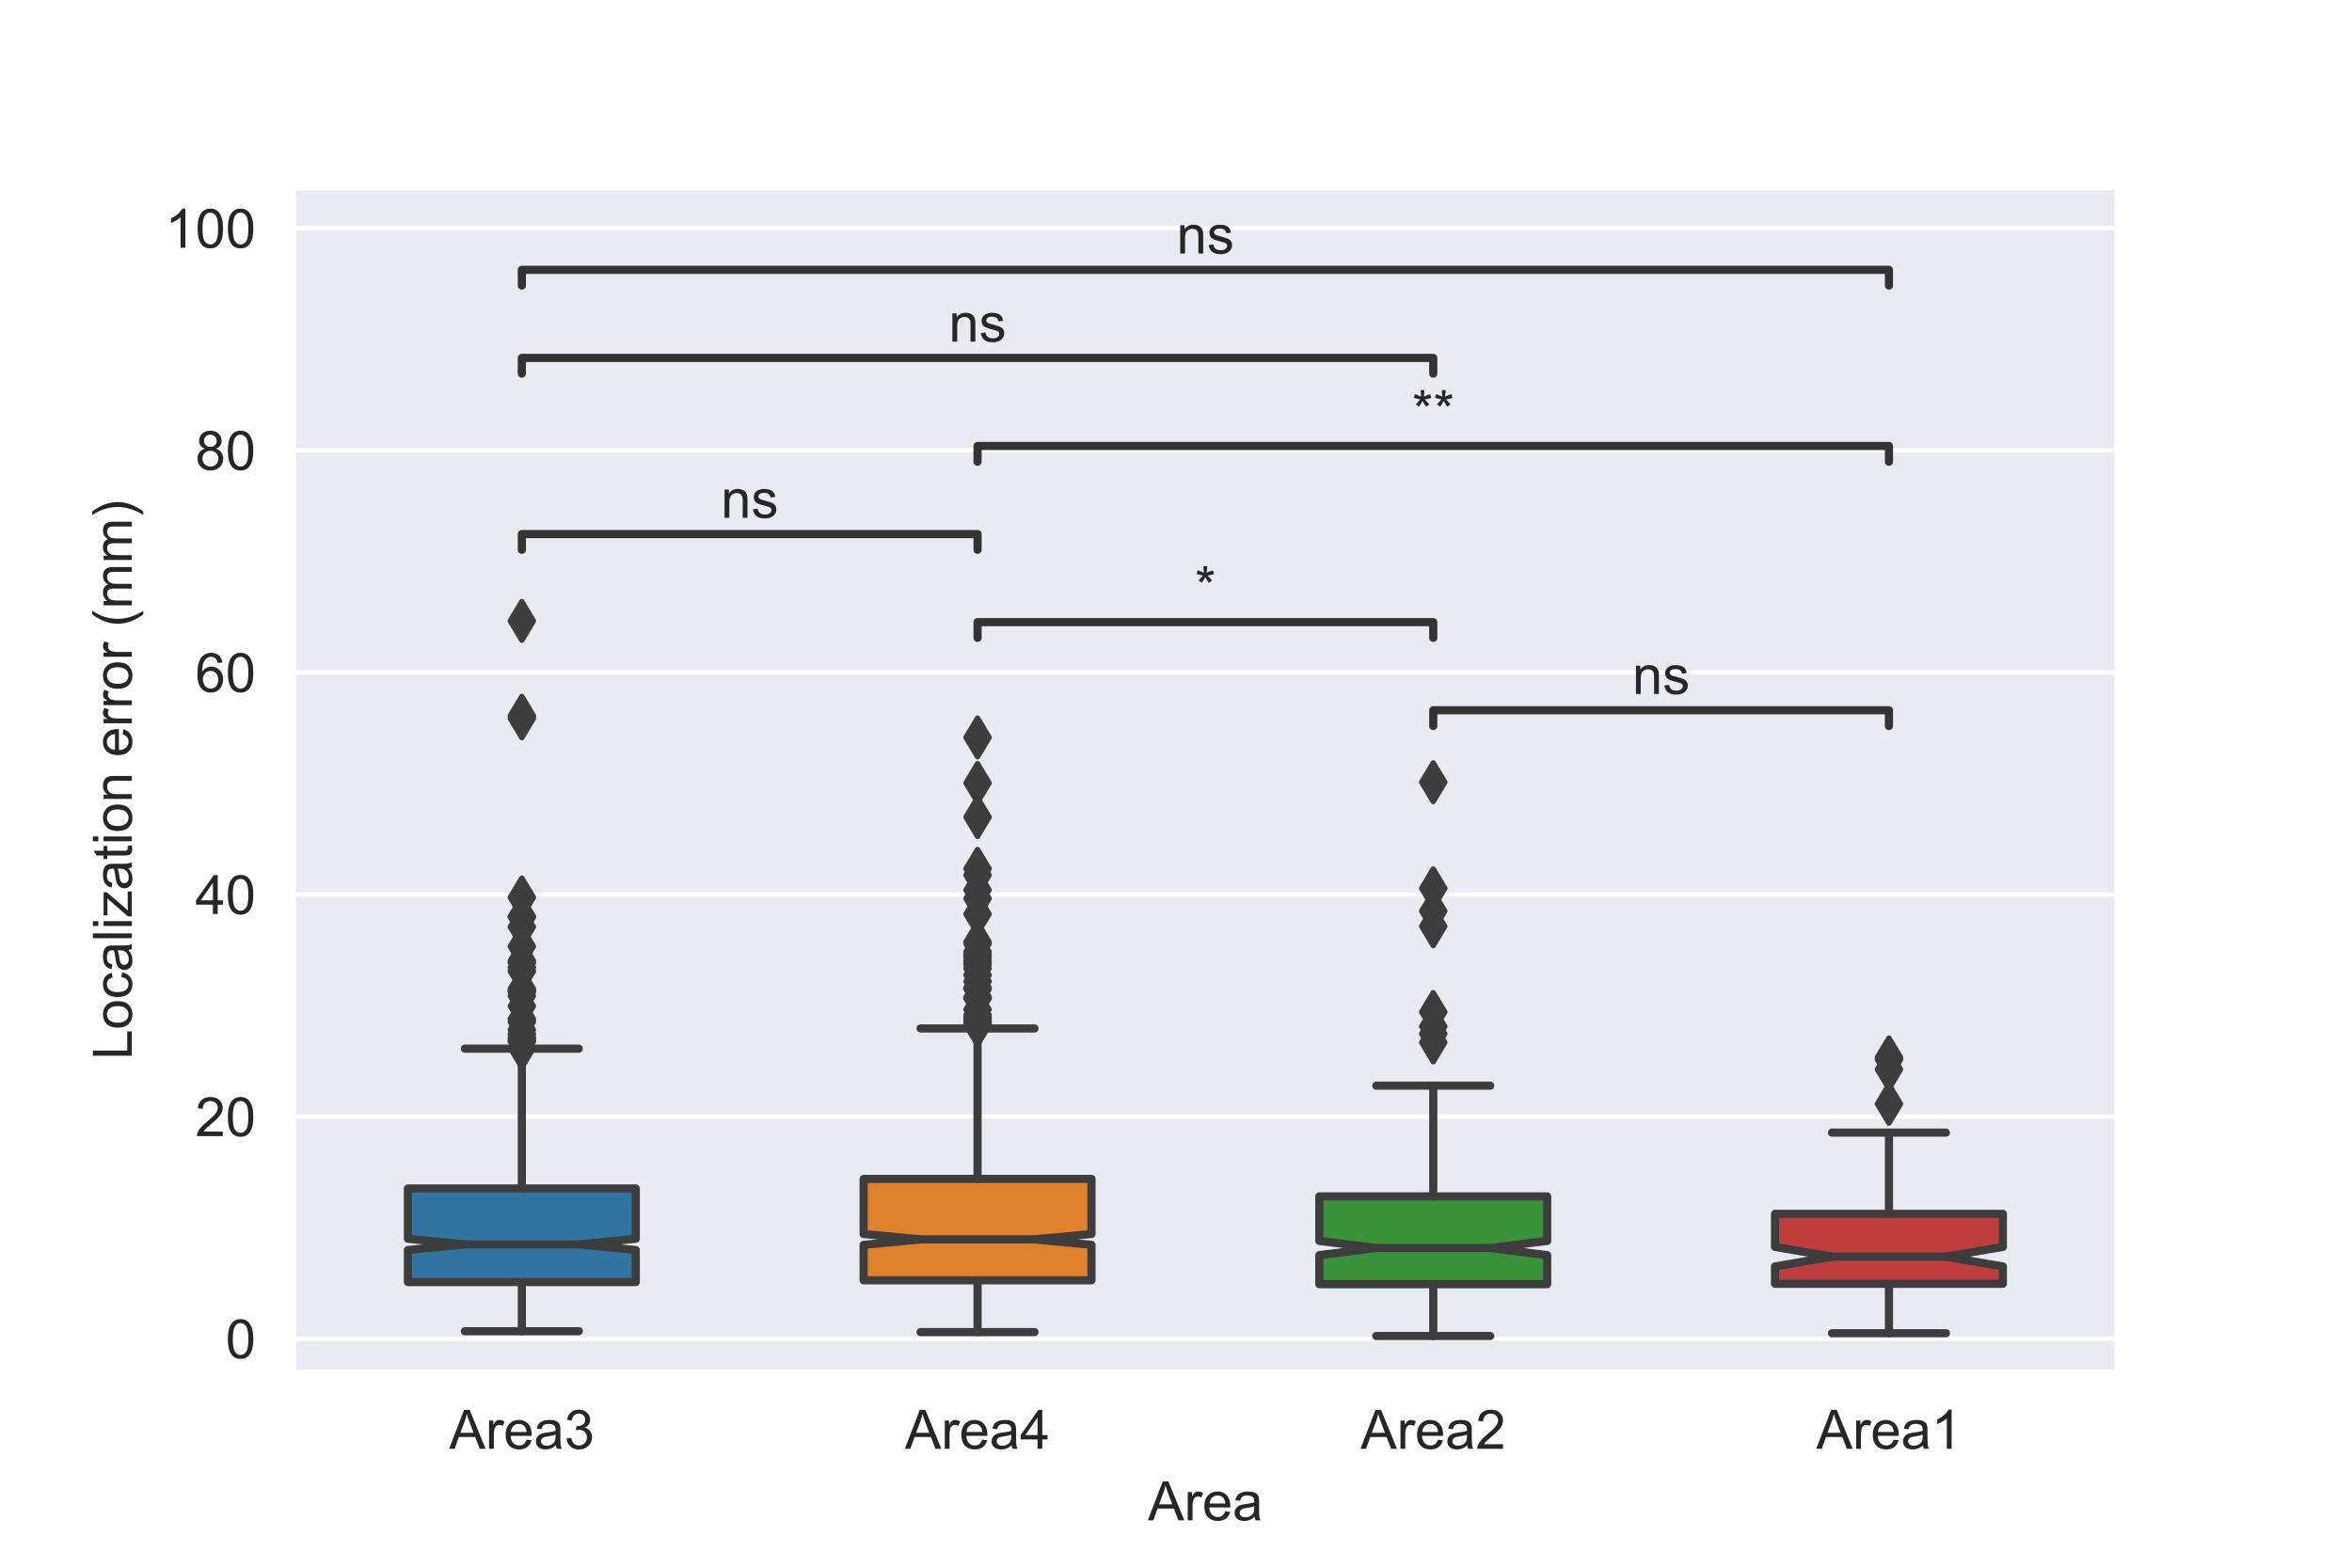<?xml version="1.0" encoding="utf-8" standalone="no"?>
<!DOCTYPE svg PUBLIC "-//W3C//DTD SVG 1.1//EN"
  "http://www.w3.org/Graphics/SVG/1.1/DTD/svg11.dtd">
<!-- Created with matplotlib (https://matplotlib.org/) -->
<svg height="288pt" version="1.1" viewBox="0 0 432 288" width="432pt" xmlns="http://www.w3.org/2000/svg" xmlns:xlink="http://www.w3.org/1999/xlink">
 <defs>
  <style type="text/css">*{stroke-linecap:butt;stroke-linejoin:round;}</style>
 </defs>
 <g id="figure_1">
  <g id="patch_1">
   <path d="M 0 288 
L 432 288 
L 432 0 
L 0 0 
z
" style="fill:#ffffff;"/>
  </g>
  <g id="axes_1">
   <g id="patch_2">
    <path d="M 54 252 
L 388.8 252 
L 388.8 34.56 
L 54 34.56 
z
" style="fill:#eaeaf2;"/>
   </g>
   <g id="matplotlib.axis_1">
    <g id="xtick_1">
     <g id="text_1">
      <!-- Area3 -->
      <g style="fill:#262626;" transform="translate(82.509 266.158)scale(0.1 -0.1)">
       <defs>
        <path d="M -0.141 0 
L 27.344 71.578 
L 37.547 71.578 
L 66.844 0 
L 56.062 0 
L 47.703 21.688 
L 17.781 21.688 
L 9.906 0 
z
M 20.516 29.391 
L 44.781 29.391 
L 37.312 49.219 
Q 33.891 58.25 32.234 64.062 
Q 30.859 57.172 28.375 50.391 
z
" id="ArialMT-65"/>
        <path d="M 6.5 0 
L 6.5 51.859 
L 14.406 51.859 
L 14.406 44 
Q 17.438 49.516 20 51.266 
Q 22.562 53.031 25.641 53.031 
Q 30.078 53.031 34.672 50.203 
L 31.641 42.047 
Q 28.422 43.953 25.203 43.953 
Q 22.312 43.953 20.016 42.219 
Q 17.719 40.484 16.75 37.406 
Q 15.281 32.719 15.281 27.156 
L 15.281 0 
z
" id="ArialMT-114"/>
        <path d="M 42.094 16.703 
L 51.172 15.578 
Q 49.031 7.625 43.219 3.219 
Q 37.406 -1.172 28.375 -1.172 
Q 17 -1.172 10.328 5.828 
Q 3.656 12.844 3.656 25.484 
Q 3.656 38.578 10.391 45.797 
Q 17.141 53.031 27.875 53.031 
Q 38.281 53.031 44.875 45.953 
Q 51.469 38.875 51.469 26.031 
Q 51.469 25.25 51.422 23.688 
L 12.75 23.688 
Q 13.234 15.141 17.578 10.594 
Q 21.922 6.062 28.422 6.062 
Q 33.25 6.062 36.672 8.594 
Q 40.094 11.141 42.094 16.703 
z
M 13.234 30.906 
L 42.188 30.906 
Q 41.609 37.453 38.875 40.719 
Q 34.672 45.797 27.984 45.797 
Q 21.922 45.797 17.797 41.75 
Q 13.672 37.703 13.234 30.906 
z
" id="ArialMT-101"/>
        <path d="M 40.438 6.391 
Q 35.547 2.25 31.031 0.531 
Q 26.516 -1.172 21.344 -1.172 
Q 12.797 -1.172 8.203 3 
Q 3.609 7.172 3.609 13.672 
Q 3.609 17.484 5.344 20.625 
Q 7.078 23.781 9.891 25.688 
Q 12.703 27.594 16.219 28.562 
Q 18.797 29.25 24.031 29.891 
Q 34.672 31.156 39.703 32.906 
Q 39.75 34.719 39.75 35.203 
Q 39.75 40.578 37.25 42.781 
Q 33.891 45.75 27.25 45.75 
Q 21.047 45.75 18.094 43.578 
Q 15.141 41.406 13.719 35.891 
L 5.125 37.062 
Q 6.297 42.578 8.984 45.969 
Q 11.672 49.359 16.75 51.188 
Q 21.828 53.031 28.516 53.031 
Q 35.156 53.031 39.297 51.469 
Q 43.453 49.906 45.406 47.531 
Q 47.359 45.172 48.141 41.547 
Q 48.578 39.312 48.578 33.453 
L 48.578 21.734 
Q 48.578 9.469 49.141 6.219 
Q 49.703 2.984 51.375 0 
L 42.188 0 
Q 40.828 2.734 40.438 6.391 
z
M 39.703 26.031 
Q 34.906 24.078 25.344 22.703 
Q 19.922 21.922 17.672 20.938 
Q 15.438 19.969 14.203 18.094 
Q 12.984 16.219 12.984 13.922 
Q 12.984 10.406 15.641 8.062 
Q 18.312 5.719 23.438 5.719 
Q 28.516 5.719 32.469 7.938 
Q 36.422 10.156 38.281 14.016 
Q 39.703 17 39.703 22.797 
z
" id="ArialMT-97"/>
        <path d="M 4.203 18.891 
L 12.984 20.062 
Q 14.5 12.594 18.141 9.297 
Q 21.781 6 27 6 
Q 33.203 6 37.469 10.297 
Q 41.75 14.594 41.75 20.953 
Q 41.75 27 37.797 30.922 
Q 33.844 34.859 27.734 34.859 
Q 25.25 34.859 21.531 33.891 
L 22.516 41.609 
Q 23.391 41.5 23.922 41.5 
Q 29.547 41.5 34.031 44.422 
Q 38.531 47.359 38.531 53.469 
Q 38.531 58.297 35.25 61.469 
Q 31.984 64.656 26.812 64.656 
Q 21.688 64.656 18.266 61.422 
Q 14.844 58.203 13.875 51.766 
L 5.078 53.328 
Q 6.688 62.156 12.391 67.016 
Q 18.109 71.875 26.609 71.875 
Q 32.469 71.875 37.391 69.359 
Q 42.328 66.844 44.938 62.5 
Q 47.562 58.156 47.562 53.266 
Q 47.562 48.641 45.062 44.828 
Q 42.578 41.016 37.703 38.766 
Q 44.047 37.312 47.562 32.688 
Q 51.078 28.078 51.078 21.141 
Q 51.078 11.766 44.234 5.25 
Q 37.406 -1.266 26.953 -1.266 
Q 17.531 -1.266 11.297 4.344 
Q 5.078 9.969 4.203 18.891 
z
" id="ArialMT-51"/>
       </defs>
       <use xlink:href="#ArialMT-65"/>
       <use x="66.699" xlink:href="#ArialMT-114"/>
       <use x="100" xlink:href="#ArialMT-101"/>
       <use x="155.615" xlink:href="#ArialMT-97"/>
       <use x="211.23" xlink:href="#ArialMT-51"/>
      </g>
     </g>
    </g>
    <g id="xtick_2">
     <g id="text_2">
      <!-- Area4 -->
      <g style="fill:#262626;" transform="translate(166.209 266.158)scale(0.1 -0.1)">
       <defs>
        <path d="M 32.328 0 
L 32.328 17.141 
L 1.266 17.141 
L 1.266 25.203 
L 33.938 71.578 
L 41.109 71.578 
L 41.109 25.203 
L 50.781 25.203 
L 50.781 17.141 
L 41.109 17.141 
L 41.109 0 
z
M 32.328 25.203 
L 32.328 57.469 
L 9.906 25.203 
z
" id="ArialMT-52"/>
       </defs>
       <use xlink:href="#ArialMT-65"/>
       <use x="66.699" xlink:href="#ArialMT-114"/>
       <use x="100" xlink:href="#ArialMT-101"/>
       <use x="155.615" xlink:href="#ArialMT-97"/>
       <use x="211.23" xlink:href="#ArialMT-52"/>
      </g>
     </g>
    </g>
    <g id="xtick_3">
     <g id="text_3">
      <!-- Area2 -->
      <g style="fill:#262626;" transform="translate(249.909 266.158)scale(0.1 -0.1)">
       <defs>
        <path d="M 50.344 8.453 
L 50.344 0 
L 3.031 0 
Q 2.938 3.172 4.047 6.109 
Q 5.859 10.938 9.828 15.625 
Q 13.812 20.312 21.344 26.469 
Q 33.016 36.031 37.109 41.625 
Q 41.219 47.219 41.219 52.203 
Q 41.219 57.422 37.469 61 
Q 33.734 64.594 27.734 64.594 
Q 21.391 64.594 17.578 60.781 
Q 13.766 56.984 13.719 50.25 
L 4.688 51.172 
Q 5.609 61.281 11.656 66.578 
Q 17.719 71.875 27.938 71.875 
Q 38.234 71.875 44.234 66.156 
Q 50.25 60.453 50.25 52 
Q 50.25 47.703 48.484 43.547 
Q 46.734 39.406 42.656 34.812 
Q 38.578 30.219 29.109 22.219 
Q 21.188 15.578 18.938 13.203 
Q 16.703 10.844 15.234 8.453 
z
" id="ArialMT-50"/>
       </defs>
       <use xlink:href="#ArialMT-65"/>
       <use x="66.699" xlink:href="#ArialMT-114"/>
       <use x="100" xlink:href="#ArialMT-101"/>
       <use x="155.615" xlink:href="#ArialMT-97"/>
       <use x="211.23" xlink:href="#ArialMT-50"/>
      </g>
     </g>
    </g>
    <g id="xtick_4">
     <g id="text_4">
      <!-- Area1 -->
      <g style="fill:#262626;" transform="translate(333.609 266.158)scale(0.1 -0.1)">
       <defs>
        <path d="M 37.25 0 
L 28.469 0 
L 28.469 56 
Q 25.297 52.984 20.141 49.953 
Q 14.984 46.922 10.891 45.406 
L 10.891 53.906 
Q 18.266 57.375 23.781 62.297 
Q 29.297 67.234 31.594 71.875 
L 37.25 71.875 
z
" id="ArialMT-49"/>
       </defs>
       <use xlink:href="#ArialMT-65"/>
       <use x="66.699" xlink:href="#ArialMT-114"/>
       <use x="100" xlink:href="#ArialMT-101"/>
       <use x="155.615" xlink:href="#ArialMT-97"/>
       <use x="211.23" xlink:href="#ArialMT-49"/>
      </g>
     </g>
    </g>
    <g id="text_5">
     <!-- Area -->
     <g style="fill:#262626;" transform="translate(210.839 279.303)scale(0.1 -0.1)">
      <use xlink:href="#ArialMT-65"/>
      <use x="66.699" xlink:href="#ArialMT-114"/>
      <use x="100" xlink:href="#ArialMT-101"/>
      <use x="155.615" xlink:href="#ArialMT-97"/>
     </g>
    </g>
   </g>
   <g id="matplotlib.axis_2">
    <g id="ytick_1">
     <g id="line2d_1">
      <path clip-path="url(#pdbfdd82d52)" d="M 54 245.945 
L 388.8 245.945 
" style="fill:none;stroke:#ffffff;stroke-linecap:round;stroke-width:0.8;"/>
     </g>
     <g id="text_6">
      <!-- 0 -->
      <g style="fill:#262626;" transform="translate(41.439 249.524)scale(0.1 -0.1)">
       <defs>
        <path d="M 4.156 35.297 
Q 4.156 48 6.766 55.734 
Q 9.375 63.484 14.516 67.672 
Q 19.672 71.875 27.484 71.875 
Q 33.25 71.875 37.594 69.547 
Q 41.938 67.234 44.766 62.859 
Q 47.609 58.5 49.219 52.219 
Q 50.828 45.953 50.828 35.297 
Q 50.828 22.703 48.234 14.969 
Q 45.656 7.234 40.5 3 
Q 35.359 -1.219 27.484 -1.219 
Q 17.141 -1.219 11.234 6.203 
Q 4.156 15.141 4.156 35.297 
z
M 13.188 35.297 
Q 13.188 17.672 17.312 11.828 
Q 21.438 6 27.484 6 
Q 33.547 6 37.672 11.859 
Q 41.797 17.719 41.797 35.297 
Q 41.797 52.984 37.672 58.781 
Q 33.547 64.594 27.391 64.594 
Q 21.344 64.594 17.719 59.469 
Q 13.188 52.938 13.188 35.297 
z
" id="ArialMT-48"/>
       </defs>
       <use xlink:href="#ArialMT-48"/>
      </g>
     </g>
    </g>
    <g id="ytick_2">
     <g id="line2d_2">
      <path clip-path="url(#pdbfdd82d52)" d="M 54 205.143 
L 388.8 205.143 
" style="fill:none;stroke:#ffffff;stroke-linecap:round;stroke-width:0.8;"/>
     </g>
     <g id="text_7">
      <!-- 20 -->
      <g style="fill:#262626;" transform="translate(35.878 208.721)scale(0.1 -0.1)">
       <use xlink:href="#ArialMT-50"/>
       <use x="55.615" xlink:href="#ArialMT-48"/>
      </g>
     </g>
    </g>
    <g id="ytick_3">
     <g id="line2d_3">
      <path clip-path="url(#pdbfdd82d52)" d="M 54 164.34 
L 388.8 164.34 
" style="fill:none;stroke:#ffffff;stroke-linecap:round;stroke-width:0.8;"/>
     </g>
     <g id="text_8">
      <!-- 40 -->
      <g style="fill:#262626;" transform="translate(35.878 167.919)scale(0.1 -0.1)">
       <use xlink:href="#ArialMT-52"/>
       <use x="55.615" xlink:href="#ArialMT-48"/>
      </g>
     </g>
    </g>
    <g id="ytick_4">
     <g id="line2d_4">
      <path clip-path="url(#pdbfdd82d52)" d="M 54 123.538 
L 388.8 123.538 
" style="fill:none;stroke:#ffffff;stroke-linecap:round;stroke-width:0.8;"/>
     </g>
     <g id="text_9">
      <!-- 60 -->
      <g style="fill:#262626;" transform="translate(35.878 127.117)scale(0.1 -0.1)">
       <defs>
        <path d="M 49.75 54.047 
L 41.016 53.375 
Q 39.844 58.547 37.703 60.891 
Q 34.125 64.656 28.906 64.656 
Q 24.703 64.656 21.531 62.312 
Q 17.391 59.281 14.984 53.469 
Q 12.594 47.656 12.5 36.922 
Q 15.672 41.75 20.266 44.094 
Q 24.859 46.438 29.891 46.438 
Q 38.672 46.438 44.844 39.969 
Q 51.031 33.5 51.031 23.25 
Q 51.031 16.5 48.125 10.719 
Q 45.219 4.938 40.141 1.859 
Q 35.062 -1.219 28.609 -1.219 
Q 17.625 -1.219 10.688 6.859 
Q 3.766 14.938 3.766 33.5 
Q 3.766 54.25 11.422 63.672 
Q 18.109 71.875 29.438 71.875 
Q 37.891 71.875 43.281 67.141 
Q 48.688 62.406 49.75 54.047 
z
M 13.875 23.188 
Q 13.875 18.656 15.797 14.5 
Q 17.719 10.359 21.188 8.172 
Q 24.656 6 28.469 6 
Q 34.031 6 38.031 10.484 
Q 42.047 14.984 42.047 22.703 
Q 42.047 30.125 38.078 34.391 
Q 34.125 38.672 28.125 38.672 
Q 22.172 38.672 18.016 34.391 
Q 13.875 30.125 13.875 23.188 
z
" id="ArialMT-54"/>
       </defs>
       <use xlink:href="#ArialMT-54"/>
       <use x="55.615" xlink:href="#ArialMT-48"/>
      </g>
     </g>
    </g>
    <g id="ytick_5">
     <g id="line2d_5">
      <path clip-path="url(#pdbfdd82d52)" d="M 54 82.736 
L 388.8 82.736 
" style="fill:none;stroke:#ffffff;stroke-linecap:round;stroke-width:0.8;"/>
     </g>
     <g id="text_10">
      <!-- 80 -->
      <g style="fill:#262626;" transform="translate(35.878 86.315)scale(0.1 -0.1)">
       <defs>
        <path d="M 17.672 38.812 
Q 12.203 40.828 9.562 44.531 
Q 6.938 48.25 6.938 53.422 
Q 6.938 61.234 12.547 66.547 
Q 18.172 71.875 27.484 71.875 
Q 36.859 71.875 42.578 66.422 
Q 48.297 60.984 48.297 53.172 
Q 48.297 48.188 45.672 44.5 
Q 43.062 40.828 37.75 38.812 
Q 44.344 36.672 47.781 31.875 
Q 51.219 27.094 51.219 20.453 
Q 51.219 11.281 44.719 5.031 
Q 38.234 -1.219 27.641 -1.219 
Q 17.047 -1.219 10.547 5.047 
Q 4.047 11.328 4.047 20.703 
Q 4.047 27.688 7.594 32.391 
Q 11.141 37.109 17.672 38.812 
z
M 15.922 53.719 
Q 15.922 48.641 19.188 45.406 
Q 22.469 42.188 27.688 42.188 
Q 32.766 42.188 36.016 45.375 
Q 39.266 48.578 39.266 53.219 
Q 39.266 58.062 35.906 61.359 
Q 32.562 64.656 27.594 64.656 
Q 22.562 64.656 19.234 61.422 
Q 15.922 58.203 15.922 53.719 
z
M 13.094 20.656 
Q 13.094 16.891 14.875 13.375 
Q 16.656 9.859 20.172 7.922 
Q 23.688 6 27.734 6 
Q 34.031 6 38.125 10.047 
Q 42.234 14.109 42.234 20.359 
Q 42.234 26.703 38.016 30.859 
Q 33.797 35.016 27.438 35.016 
Q 21.234 35.016 17.156 30.906 
Q 13.094 26.812 13.094 20.656 
z
" id="ArialMT-56"/>
       </defs>
       <use xlink:href="#ArialMT-56"/>
       <use x="55.615" xlink:href="#ArialMT-48"/>
      </g>
     </g>
    </g>
    <g id="ytick_6">
     <g id="line2d_6">
      <path clip-path="url(#pdbfdd82d52)" d="M 54 41.934 
L 388.8 41.934 
" style="fill:none;stroke:#ffffff;stroke-linecap:round;stroke-width:0.8;"/>
     </g>
     <g id="text_11">
      <!-- 100 -->
      <g style="fill:#262626;" transform="translate(30.317 45.513)scale(0.1 -0.1)">
       <use xlink:href="#ArialMT-49"/>
       <use x="55.615" xlink:href="#ArialMT-48"/>
       <use x="111.23" xlink:href="#ArialMT-48"/>
      </g>
     </g>
    </g>
    <g id="text_12">
     <!-- Localization error (mm) -->
     <g style="fill:#262626;" transform="translate(24.212 194.678)rotate(-90)scale(0.1 -0.1)">
      <defs>
       <path d="M 7.328 0 
L 7.328 71.578 
L 16.797 71.578 
L 16.797 8.453 
L 52.047 8.453 
L 52.047 0 
z
" id="ArialMT-76"/>
       <path d="M 3.328 25.922 
Q 3.328 40.328 11.328 47.266 
Q 18.016 53.031 27.641 53.031 
Q 38.328 53.031 45.109 46.016 
Q 51.906 39.016 51.906 26.656 
Q 51.906 16.656 48.906 10.906 
Q 45.906 5.172 40.156 2 
Q 34.422 -1.172 27.641 -1.172 
Q 16.75 -1.172 10.031 5.812 
Q 3.328 12.797 3.328 25.922 
z
M 12.359 25.922 
Q 12.359 15.969 16.703 11.016 
Q 21.047 6.062 27.641 6.062 
Q 34.188 6.062 38.531 11.031 
Q 42.875 16.016 42.875 26.219 
Q 42.875 35.844 38.5 40.797 
Q 34.125 45.75 27.641 45.75 
Q 21.047 45.75 16.703 40.812 
Q 12.359 35.891 12.359 25.922 
z
" id="ArialMT-111"/>
       <path d="M 40.438 19 
L 49.078 17.875 
Q 47.656 8.938 41.812 3.875 
Q 35.984 -1.172 27.484 -1.172 
Q 16.844 -1.172 10.375 5.781 
Q 3.906 12.75 3.906 25.734 
Q 3.906 34.125 6.688 40.422 
Q 9.469 46.734 15.156 49.875 
Q 20.844 53.031 27.547 53.031 
Q 35.984 53.031 41.359 48.75 
Q 46.734 44.484 48.25 36.625 
L 39.703 35.297 
Q 38.484 40.531 35.375 43.156 
Q 32.281 45.797 27.875 45.797 
Q 21.234 45.797 17.078 41.031 
Q 12.938 36.281 12.938 25.984 
Q 12.938 15.531 16.938 10.797 
Q 20.953 6.062 27.391 6.062 
Q 32.562 6.062 36.031 9.234 
Q 39.5 12.406 40.438 19 
z
" id="ArialMT-99"/>
       <path d="M 6.391 0 
L 6.391 71.578 
L 15.188 71.578 
L 15.188 0 
z
" id="ArialMT-108"/>
       <path d="M 6.641 61.469 
L 6.641 71.578 
L 15.438 71.578 
L 15.438 61.469 
z
M 6.641 0 
L 6.641 51.859 
L 15.438 51.859 
L 15.438 0 
z
" id="ArialMT-105"/>
       <path d="M 1.953 0 
L 1.953 7.125 
L 34.969 45.016 
Q 29.344 44.734 25.047 44.734 
L 3.906 44.734 
L 3.906 51.859 
L 46.297 51.859 
L 46.297 46.047 
L 18.219 13.141 
L 12.797 7.125 
Q 18.703 7.562 23.875 7.562 
L 47.859 7.562 
L 47.859 0 
z
" id="ArialMT-122"/>
       <path d="M 25.781 7.859 
L 27.047 0.094 
Q 23.344 -0.688 20.406 -0.688 
Q 15.625 -0.688 12.984 0.828 
Q 10.359 2.344 9.281 4.812 
Q 8.203 7.281 8.203 15.188 
L 8.203 45.016 
L 1.766 45.016 
L 1.766 51.859 
L 8.203 51.859 
L 8.203 64.703 
L 16.938 69.969 
L 16.938 51.859 
L 25.781 51.859 
L 25.781 45.016 
L 16.938 45.016 
L 16.938 14.703 
Q 16.938 10.938 17.406 9.859 
Q 17.875 8.797 18.922 8.156 
Q 19.969 7.516 21.922 7.516 
Q 23.391 7.516 25.781 7.859 
z
" id="ArialMT-116"/>
       <path d="M 6.594 0 
L 6.594 51.859 
L 14.5 51.859 
L 14.5 44.484 
Q 20.219 53.031 31 53.031 
Q 35.688 53.031 39.625 51.344 
Q 43.562 49.656 45.516 46.922 
Q 47.469 44.188 48.25 40.438 
Q 48.734 37.984 48.734 31.891 
L 48.734 0 
L 39.938 0 
L 39.938 31.547 
Q 39.938 36.922 38.906 39.578 
Q 37.891 42.234 35.281 43.812 
Q 32.672 45.406 29.156 45.406 
Q 23.531 45.406 19.453 41.844 
Q 15.375 38.281 15.375 28.328 
L 15.375 0 
z
" id="ArialMT-110"/>
       <path id="ArialMT-32"/>
       <path d="M 23.391 -21.047 
Q 16.109 -11.859 11.078 0.438 
Q 6.062 12.75 6.062 25.922 
Q 6.062 37.547 9.812 48.188 
Q 14.203 60.547 23.391 72.797 
L 29.688 72.797 
Q 23.781 62.641 21.875 58.297 
Q 18.891 51.562 17.188 44.234 
Q 15.094 35.109 15.094 25.875 
Q 15.094 2.391 29.688 -21.047 
z
" id="ArialMT-40"/>
       <path d="M 6.594 0 
L 6.594 51.859 
L 14.453 51.859 
L 14.453 44.578 
Q 16.891 48.391 20.938 50.703 
Q 25 53.031 30.172 53.031 
Q 35.938 53.031 39.625 50.641 
Q 43.312 48.25 44.828 43.953 
Q 50.984 53.031 60.844 53.031 
Q 68.562 53.031 72.703 48.75 
Q 76.859 44.484 76.859 35.594 
L 76.859 0 
L 68.109 0 
L 68.109 32.672 
Q 68.109 37.938 67.25 40.25 
Q 66.406 42.578 64.156 43.984 
Q 61.922 45.406 58.891 45.406 
Q 53.422 45.406 49.797 41.766 
Q 46.188 38.141 46.188 30.125 
L 46.188 0 
L 37.406 0 
L 37.406 33.688 
Q 37.406 39.547 35.25 42.469 
Q 33.109 45.406 28.219 45.406 
Q 24.516 45.406 21.359 43.453 
Q 18.219 41.5 16.797 37.734 
Q 15.375 33.984 15.375 26.906 
L 15.375 0 
z
" id="ArialMT-109"/>
       <path d="M 12.359 -21.047 
L 6.062 -21.047 
Q 20.656 2.391 20.656 25.875 
Q 20.656 35.062 18.562 44.094 
Q 16.891 51.422 13.922 58.156 
Q 12.016 62.547 6.062 72.797 
L 12.359 72.797 
Q 21.531 60.547 25.922 48.188 
Q 29.688 37.547 29.688 25.922 
Q 29.688 12.75 24.625 0.438 
Q 19.578 -11.859 12.359 -21.047 
z
" id="ArialMT-41"/>
      </defs>
      <use xlink:href="#ArialMT-76"/>
      <use x="55.615" xlink:href="#ArialMT-111"/>
      <use x="111.23" xlink:href="#ArialMT-99"/>
      <use x="161.23" xlink:href="#ArialMT-97"/>
      <use x="216.846" xlink:href="#ArialMT-108"/>
      <use x="239.062" xlink:href="#ArialMT-105"/>
      <use x="261.279" xlink:href="#ArialMT-122"/>
      <use x="311.279" xlink:href="#ArialMT-97"/>
      <use x="366.895" xlink:href="#ArialMT-116"/>
      <use x="394.678" xlink:href="#ArialMT-105"/>
      <use x="416.895" xlink:href="#ArialMT-111"/>
      <use x="472.51" xlink:href="#ArialMT-110"/>
      <use x="528.125" xlink:href="#ArialMT-32"/>
      <use x="555.908" xlink:href="#ArialMT-101"/>
      <use x="611.523" xlink:href="#ArialMT-114"/>
      <use x="644.824" xlink:href="#ArialMT-114"/>
      <use x="678.125" xlink:href="#ArialMT-111"/>
      <use x="733.74" xlink:href="#ArialMT-114"/>
      <use x="767.041" xlink:href="#ArialMT-32"/>
      <use x="794.824" xlink:href="#ArialMT-40"/>
      <use x="828.125" xlink:href="#ArialMT-109"/>
      <use x="911.426" xlink:href="#ArialMT-109"/>
      <use x="994.727" xlink:href="#ArialMT-41"/>
     </g>
    </g>
   </g>
   <g id="patch_3">
    <path clip-path="url(#pdbfdd82d52)" d="M 74.925 235.528 
L 116.775 235.528 
L 116.775 229.639 
L 106.312 228.608 
L 116.775 227.578 
L 116.775 218.339 
L 74.925 218.339 
L 74.925 227.578 
L 85.388 228.608 
L 74.925 229.639 
L 74.925 235.528 
z
" style="fill:#3274a1;stroke:#3d3d3d;stroke-linejoin:miter;stroke-width:1.5;"/>
   </g>
   <g id="patch_4">
    <path clip-path="url(#pdbfdd82d52)" d="M 158.625 235.202 
L 200.475 235.202 
L 200.475 228.687 
L 190.012 227.692 
L 200.475 226.697 
L 200.475 216.58 
L 158.625 216.58 
L 158.625 226.697 
L 169.088 227.692 
L 158.625 228.687 
L 158.625 235.202 
z
" style="fill:#e1812c;stroke:#3d3d3d;stroke-linejoin:miter;stroke-width:1.5;"/>
   </g>
   <g id="patch_5">
    <path clip-path="url(#pdbfdd82d52)" d="M 242.325 235.917 
L 284.175 235.917 
L 284.175 230.58 
L 273.712 229.273 
L 284.175 227.966 
L 284.175 219.794 
L 242.325 219.794 
L 242.325 227.966 
L 252.787 229.273 
L 242.325 230.58 
L 242.325 235.917 
z
" style="fill:#3a923a;stroke:#3d3d3d;stroke-linejoin:miter;stroke-width:1.5;"/>
   </g>
   <g id="patch_6">
    <path clip-path="url(#pdbfdd82d52)" d="M 326.025 235.842 
L 367.875 235.842 
L 367.875 232.662 
L 357.413 230.865 
L 367.875 229.068 
L 367.875 222.994 
L 326.025 222.994 
L 326.025 229.068 
L 336.488 230.865 
L 326.025 232.662 
L 326.025 235.842 
z
" style="fill:#c03d3e;stroke:#3d3d3d;stroke-linejoin:miter;stroke-width:1.5;"/>
   </g>
   <g id="line2d_7">
    <path clip-path="url(#pdbfdd82d52)" d="M 95.85 235.528 
L 95.85 244.554 
" style="fill:none;stroke:#3d3d3d;stroke-linecap:round;stroke-width:1.5;"/>
   </g>
   <g id="line2d_8">
    <path clip-path="url(#pdbfdd82d52)" d="M 95.85 218.339 
L 95.85 192.649 
" style="fill:none;stroke:#3d3d3d;stroke-linecap:round;stroke-width:1.5;"/>
   </g>
   <g id="line2d_9">
    <path clip-path="url(#pdbfdd82d52)" d="M 85.388 244.554 
L 106.312 244.554 
" style="fill:none;stroke:#3d3d3d;stroke-linecap:round;stroke-width:1.5;"/>
   </g>
   <g id="line2d_10">
    <path clip-path="url(#pdbfdd82d52)" d="M 85.388 192.649 
L 106.312 192.649 
" style="fill:none;stroke:#3d3d3d;stroke-linecap:round;stroke-width:1.5;"/>
   </g>
   <g id="line2d_11">
    <defs>
     <path d="M 0 3.536 
L 2.121 0 
L 0 -3.536 
L -2.121 0 
z
" id="md91db1ee0f" style="stroke:#3d3d3d;stroke-linejoin:miter;"/>
    </defs>
    <g clip-path="url(#pdbfdd82d52)">
     <use style="fill:#3d3d3d;stroke:#3d3d3d;stroke-linejoin:miter;" x="95.85" xlink:href="#md91db1ee0f" y="182.949"/>
     <use style="fill:#3d3d3d;stroke:#3d3d3d;stroke-linejoin:miter;" x="95.85" xlink:href="#md91db1ee0f" y="191.109"/>
     <use style="fill:#3d3d3d;stroke:#3d3d3d;stroke-linejoin:miter;" x="95.85" xlink:href="#md91db1ee0f" y="176.897"/>
     <use style="fill:#3d3d3d;stroke:#3d3d3d;stroke-linejoin:miter;" x="95.85" xlink:href="#md91db1ee0f" y="189.184"/>
     <use style="fill:#3d3d3d;stroke:#3d3d3d;stroke-linejoin:miter;" x="95.85" xlink:href="#md91db1ee0f" y="187.718"/>
     <use style="fill:#3d3d3d;stroke:#3d3d3d;stroke-linejoin:miter;" x="95.85" xlink:href="#md91db1ee0f" y="168.372"/>
     <use style="fill:#3d3d3d;stroke:#3d3d3d;stroke-linejoin:miter;" x="95.85" xlink:href="#md91db1ee0f" y="176.503"/>
     <use style="fill:#3d3d3d;stroke:#3d3d3d;stroke-linejoin:miter;" x="95.85" xlink:href="#md91db1ee0f" y="190.633"/>
     <use style="fill:#3d3d3d;stroke:#3d3d3d;stroke-linejoin:miter;" x="95.85" xlink:href="#md91db1ee0f" y="189.985"/>
     <use style="fill:#3d3d3d;stroke:#3d3d3d;stroke-linejoin:miter;" x="95.85" xlink:href="#md91db1ee0f" y="114.067"/>
     <use style="fill:#3d3d3d;stroke:#3d3d3d;stroke-linejoin:miter;" x="95.85" xlink:href="#md91db1ee0f" y="164.862"/>
     <use style="fill:#3d3d3d;stroke:#3d3d3d;stroke-linejoin:miter;" x="95.85" xlink:href="#md91db1ee0f" y="181.657"/>
     <use style="fill:#3d3d3d;stroke:#3d3d3d;stroke-linejoin:miter;" x="95.85" xlink:href="#md91db1ee0f" y="177.753"/>
     <use style="fill:#3d3d3d;stroke:#3d3d3d;stroke-linejoin:miter;" x="95.85" xlink:href="#md91db1ee0f" y="131.968"/>
     <use style="fill:#3d3d3d;stroke:#3d3d3d;stroke-linejoin:miter;" x="95.85" xlink:href="#md91db1ee0f" y="184.823"/>
     <use style="fill:#3d3d3d;stroke:#3d3d3d;stroke-linejoin:miter;" x="95.85" xlink:href="#md91db1ee0f" y="182.133"/>
     <use style="fill:#3d3d3d;stroke:#3d3d3d;stroke-linejoin:miter;" x="95.85" xlink:href="#md91db1ee0f" y="131.488"/>
     <use style="fill:#3d3d3d;stroke:#3d3d3d;stroke-linejoin:miter;" x="95.85" xlink:href="#md91db1ee0f" y="192.544"/>
     <use style="fill:#3d3d3d;stroke:#3d3d3d;stroke-linejoin:miter;" x="95.85" xlink:href="#md91db1ee0f" y="170.266"/>
     <use style="fill:#3d3d3d;stroke:#3d3d3d;stroke-linejoin:miter;" x="95.85" xlink:href="#md91db1ee0f" y="178.442"/>
     <use style="fill:#3d3d3d;stroke:#3d3d3d;stroke-linejoin:miter;" x="95.85" xlink:href="#md91db1ee0f" y="182.156"/>
     <use style="fill:#3d3d3d;stroke:#3d3d3d;stroke-linejoin:miter;" x="95.85" xlink:href="#md91db1ee0f" y="187.174"/>
     <use style="fill:#3d3d3d;stroke:#3d3d3d;stroke-linejoin:miter;" x="95.85" xlink:href="#md91db1ee0f" y="191.347"/>
     <use style="fill:#3d3d3d;stroke:#3d3d3d;stroke-linejoin:miter;" x="95.85" xlink:href="#md91db1ee0f" y="173.867"/>
     <use style="fill:#3d3d3d;stroke:#3d3d3d;stroke-linejoin:miter;" x="95.85" xlink:href="#md91db1ee0f" y="168.468"/>
    </g>
   </g>
   <g id="line2d_12">
    <path clip-path="url(#pdbfdd82d52)" d="M 179.55 235.202 
L 179.55 244.723 
" style="fill:none;stroke:#3d3d3d;stroke-linecap:round;stroke-width:1.5;"/>
   </g>
   <g id="line2d_13">
    <path clip-path="url(#pdbfdd82d52)" d="M 179.55 216.58 
L 179.55 188.94 
" style="fill:none;stroke:#3d3d3d;stroke-linecap:round;stroke-width:1.5;"/>
   </g>
   <g id="line2d_14">
    <path clip-path="url(#pdbfdd82d52)" d="M 169.088 244.723 
L 190.012 244.723 
" style="fill:none;stroke:#3d3d3d;stroke-linecap:round;stroke-width:1.5;"/>
   </g>
   <g id="line2d_15">
    <path clip-path="url(#pdbfdd82d52)" d="M 169.088 188.94 
L 190.012 188.94 
" style="fill:none;stroke:#3d3d3d;stroke-linecap:round;stroke-width:1.5;"/>
   </g>
   <g id="line2d_16">
    <g clip-path="url(#pdbfdd82d52)">
     <use style="fill:#3d3d3d;stroke:#3d3d3d;stroke-linejoin:miter;" x="179.55" xlink:href="#md91db1ee0f" y="179.109"/>
     <use style="fill:#3d3d3d;stroke:#3d3d3d;stroke-linejoin:miter;" x="179.55" xlink:href="#md91db1ee0f" y="165.075"/>
     <use style="fill:#3d3d3d;stroke:#3d3d3d;stroke-linejoin:miter;" x="179.55" xlink:href="#md91db1ee0f" y="186.899"/>
     <use style="fill:#3d3d3d;stroke:#3d3d3d;stroke-linejoin:miter;" x="179.55" xlink:href="#md91db1ee0f" y="176.363"/>
     <use style="fill:#3d3d3d;stroke:#3d3d3d;stroke-linejoin:miter;" x="179.55" xlink:href="#md91db1ee0f" y="175.551"/>
     <use style="fill:#3d3d3d;stroke:#3d3d3d;stroke-linejoin:miter;" x="179.55" xlink:href="#md91db1ee0f" y="177.113"/>
     <use style="fill:#3d3d3d;stroke:#3d3d3d;stroke-linejoin:miter;" x="179.55" xlink:href="#md91db1ee0f" y="175.296"/>
     <use style="fill:#3d3d3d;stroke:#3d3d3d;stroke-linejoin:miter;" x="179.55" xlink:href="#md91db1ee0f" y="183.186"/>
     <use style="fill:#3d3d3d;stroke:#3d3d3d;stroke-linejoin:miter;" x="179.55" xlink:href="#md91db1ee0f" y="185.464"/>
     <use style="fill:#3d3d3d;stroke:#3d3d3d;stroke-linejoin:miter;" x="179.55" xlink:href="#md91db1ee0f" y="188.37"/>
     <use style="fill:#3d3d3d;stroke:#3d3d3d;stroke-linejoin:miter;" x="179.55" xlink:href="#md91db1ee0f" y="188.058"/>
     <use style="fill:#3d3d3d;stroke:#3d3d3d;stroke-linejoin:miter;" x="179.55" xlink:href="#md91db1ee0f" y="181.452"/>
     <use style="fill:#3d3d3d;stroke:#3d3d3d;stroke-linejoin:miter;" x="179.55" xlink:href="#md91db1ee0f" y="186.47"/>
     <use style="fill:#3d3d3d;stroke:#3d3d3d;stroke-linejoin:miter;" x="179.55" xlink:href="#md91db1ee0f" y="176.758"/>
     <use style="fill:#3d3d3d;stroke:#3d3d3d;stroke-linejoin:miter;" x="179.55" xlink:href="#md91db1ee0f" y="187.098"/>
     <use style="fill:#3d3d3d;stroke:#3d3d3d;stroke-linejoin:miter;" x="179.55" xlink:href="#md91db1ee0f" y="181.677"/>
     <use style="fill:#3d3d3d;stroke:#3d3d3d;stroke-linejoin:miter;" x="179.55" xlink:href="#md91db1ee0f" y="174.846"/>
     <use style="fill:#3d3d3d;stroke:#3d3d3d;stroke-linejoin:miter;" x="179.55" xlink:href="#md91db1ee0f" y="163.502"/>
     <use style="fill:#3d3d3d;stroke:#3d3d3d;stroke-linejoin:miter;" x="179.55" xlink:href="#md91db1ee0f" y="177.918"/>
     <use style="fill:#3d3d3d;stroke:#3d3d3d;stroke-linejoin:miter;" x="179.55" xlink:href="#md91db1ee0f" y="150.109"/>
     <use style="fill:#3d3d3d;stroke:#3d3d3d;stroke-linejoin:miter;" x="179.55" xlink:href="#md91db1ee0f" y="177.198"/>
     <use style="fill:#3d3d3d;stroke:#3d3d3d;stroke-linejoin:miter;" x="179.55" xlink:href="#md91db1ee0f" y="173.37"/>
     <use style="fill:#3d3d3d;stroke:#3d3d3d;stroke-linejoin:miter;" x="179.55" xlink:href="#md91db1ee0f" y="187.867"/>
     <use style="fill:#3d3d3d;stroke:#3d3d3d;stroke-linejoin:miter;" x="179.55" xlink:href="#md91db1ee0f" y="159.596"/>
     <use style="fill:#3d3d3d;stroke:#3d3d3d;stroke-linejoin:miter;" x="179.55" xlink:href="#md91db1ee0f" y="180.311"/>
     <use style="fill:#3d3d3d;stroke:#3d3d3d;stroke-linejoin:miter;" x="179.55" xlink:href="#md91db1ee0f" y="143.84"/>
     <use style="fill:#3d3d3d;stroke:#3d3d3d;stroke-linejoin:miter;" x="179.55" xlink:href="#md91db1ee0f" y="175.79"/>
     <use style="fill:#3d3d3d;stroke:#3d3d3d;stroke-linejoin:miter;" x="179.55" xlink:href="#md91db1ee0f" y="160.77"/>
     <use style="fill:#3d3d3d;stroke:#3d3d3d;stroke-linejoin:miter;" x="179.55" xlink:href="#md91db1ee0f" y="135.475"/>
     <use style="fill:#3d3d3d;stroke:#3d3d3d;stroke-linejoin:miter;" x="179.55" xlink:href="#md91db1ee0f" y="183.296"/>
     <use style="fill:#3d3d3d;stroke:#3d3d3d;stroke-linejoin:miter;" x="179.55" xlink:href="#md91db1ee0f" y="187.56"/>
     <use style="fill:#3d3d3d;stroke:#3d3d3d;stroke-linejoin:miter;" x="179.55" xlink:href="#md91db1ee0f" y="181.644"/>
     <use style="fill:#3d3d3d;stroke:#3d3d3d;stroke-linejoin:miter;" x="179.55" xlink:href="#md91db1ee0f" y="167.924"/>
     <use style="fill:#3d3d3d;stroke:#3d3d3d;stroke-linejoin:miter;" x="179.55" xlink:href="#md91db1ee0f" y="183.449"/>
     <use style="fill:#3d3d3d;stroke:#3d3d3d;stroke-linejoin:miter;" x="179.55" xlink:href="#md91db1ee0f" y="173.037"/>
    </g>
   </g>
   <g id="line2d_17">
    <path clip-path="url(#pdbfdd82d52)" d="M 263.25 235.917 
L 263.25 245.432 
" style="fill:none;stroke:#3d3d3d;stroke-linecap:round;stroke-width:1.5;"/>
   </g>
   <g id="line2d_18">
    <path clip-path="url(#pdbfdd82d52)" d="M 263.25 219.794 
L 263.25 199.448 
" style="fill:none;stroke:#3d3d3d;stroke-linecap:round;stroke-width:1.5;"/>
   </g>
   <g id="line2d_19">
    <path clip-path="url(#pdbfdd82d52)" d="M 252.787 245.432 
L 273.712 245.432 
" style="fill:none;stroke:#3d3d3d;stroke-linecap:round;stroke-width:1.5;"/>
   </g>
   <g id="line2d_20">
    <path clip-path="url(#pdbfdd82d52)" d="M 252.787 199.448 
L 273.712 199.448 
" style="fill:none;stroke:#3d3d3d;stroke-linecap:round;stroke-width:1.5;"/>
   </g>
   <g id="line2d_21">
    <g clip-path="url(#pdbfdd82d52)">
     <use style="fill:#3d3d3d;stroke:#3d3d3d;stroke-linejoin:miter;" x="263.25" xlink:href="#md91db1ee0f" y="189.895"/>
     <use style="fill:#3d3d3d;stroke:#3d3d3d;stroke-linejoin:miter;" x="263.25" xlink:href="#md91db1ee0f" y="143.696"/>
     <use style="fill:#3d3d3d;stroke:#3d3d3d;stroke-linejoin:miter;" x="263.25" xlink:href="#md91db1ee0f" y="191.507"/>
     <use style="fill:#3d3d3d;stroke:#3d3d3d;stroke-linejoin:miter;" x="263.25" xlink:href="#md91db1ee0f" y="185.91"/>
     <use style="fill:#3d3d3d;stroke:#3d3d3d;stroke-linejoin:miter;" x="263.25" xlink:href="#md91db1ee0f" y="170.17"/>
     <use style="fill:#3d3d3d;stroke:#3d3d3d;stroke-linejoin:miter;" x="263.25" xlink:href="#md91db1ee0f" y="163.196"/>
     <use style="fill:#3d3d3d;stroke:#3d3d3d;stroke-linejoin:miter;" x="263.25" xlink:href="#md91db1ee0f" y="188.579"/>
     <use style="fill:#3d3d3d;stroke:#3d3d3d;stroke-linejoin:miter;" x="263.25" xlink:href="#md91db1ee0f" y="167.365"/>
    </g>
   </g>
   <g id="line2d_22">
    <path clip-path="url(#pdbfdd82d52)" d="M 346.95 235.842 
L 346.95 244.931 
" style="fill:none;stroke:#3d3d3d;stroke-linecap:round;stroke-width:1.5;"/>
   </g>
   <g id="line2d_23">
    <path clip-path="url(#pdbfdd82d52)" d="M 346.95 222.994 
L 346.95 208.076 
" style="fill:none;stroke:#3d3d3d;stroke-linecap:round;stroke-width:1.5;"/>
   </g>
   <g id="line2d_24">
    <path clip-path="url(#pdbfdd82d52)" d="M 336.488 244.931 
L 357.413 244.931 
" style="fill:none;stroke:#3d3d3d;stroke-linecap:round;stroke-width:1.5;"/>
   </g>
   <g id="line2d_25">
    <path clip-path="url(#pdbfdd82d52)" d="M 336.488 208.076 
L 357.413 208.076 
" style="fill:none;stroke:#3d3d3d;stroke-linecap:round;stroke-width:1.5;"/>
   </g>
   <g id="line2d_26">
    <g clip-path="url(#pdbfdd82d52)">
     <use style="fill:#3d3d3d;stroke:#3d3d3d;stroke-linejoin:miter;" x="346.95" xlink:href="#md91db1ee0f" y="202.79"/>
     <use style="fill:#3d3d3d;stroke:#3d3d3d;stroke-linejoin:miter;" x="346.95" xlink:href="#md91db1ee0f" y="194.656"/>
     <use style="fill:#3d3d3d;stroke:#3d3d3d;stroke-linejoin:miter;" x="346.95" xlink:href="#md91db1ee0f" y="196.462"/>
     <use style="fill:#3d3d3d;stroke:#3d3d3d;stroke-linejoin:miter;" x="346.95" xlink:href="#md91db1ee0f" y="194.25"/>
    </g>
   </g>
   <g id="line2d_27">
    <path clip-path="url(#pdbfdd82d52)" d="M 263.25 133.365 
L 263.25 130.475 
L 346.95 130.475 
L 346.95 133.365 
" style="fill:none;stroke:#333333;stroke-linecap:round;stroke-width:1.5;"/>
   </g>
   <g id="line2d_28">
    <path clip-path="url(#pdbfdd82d52)" d="M 179.55 117.183 
L 179.55 114.293 
L 263.25 114.293 
L 263.25 117.183 
" style="fill:none;stroke:#333333;stroke-linecap:round;stroke-width:1.5;"/>
   </g>
   <g id="line2d_29">
    <path clip-path="url(#pdbfdd82d52)" d="M 95.85 101.002 
L 95.85 98.112 
L 179.55 98.112 
L 179.55 101.002 
" style="fill:none;stroke:#333333;stroke-linecap:round;stroke-width:1.5;"/>
   </g>
   <g id="line2d_30">
    <path clip-path="url(#pdbfdd82d52)" d="M 179.55 84.821 
L 179.55 81.931 
L 346.95 81.931 
L 346.95 84.821 
" style="fill:none;stroke:#333333;stroke-linecap:round;stroke-width:1.5;"/>
   </g>
   <g id="line2d_31">
    <path clip-path="url(#pdbfdd82d52)" d="M 95.85 68.64 
L 95.85 65.75 
L 263.25 65.75 
L 263.25 68.64 
" style="fill:none;stroke:#333333;stroke-linecap:round;stroke-width:1.5;"/>
   </g>
   <g id="line2d_32">
    <path clip-path="url(#pdbfdd82d52)" d="M 95.85 52.459 
L 95.85 49.569 
L 346.95 49.569 
L 346.95 52.459 
" style="fill:none;stroke:#333333;stroke-linecap:round;stroke-width:1.5;"/>
   </g>
   <g id="line2d_33">
    <path clip-path="url(#pdbfdd82d52)" d="M 85.388 228.608 
L 106.312 228.608 
" style="fill:none;stroke:#3d3d3d;stroke-linecap:round;stroke-width:1.5;"/>
   </g>
   <g id="line2d_34">
    <path clip-path="url(#pdbfdd82d52)" d="M 169.088 227.692 
L 190.012 227.692 
" style="fill:none;stroke:#3d3d3d;stroke-linecap:round;stroke-width:1.5;"/>
   </g>
   <g id="line2d_35">
    <path clip-path="url(#pdbfdd82d52)" d="M 252.787 229.273 
L 273.712 229.273 
" style="fill:none;stroke:#3d3d3d;stroke-linecap:round;stroke-width:1.5;"/>
   </g>
   <g id="line2d_36">
    <path clip-path="url(#pdbfdd82d52)" d="M 336.488 230.865 
L 357.413 230.865 
" style="fill:none;stroke:#3d3d3d;stroke-linecap:round;stroke-width:1.5;"/>
   </g>
   <g id="patch_7">
    <path d="M 54 252 
L 54 34.56 
" style="fill:none;stroke:#ffffff;stroke-linecap:square;stroke-linejoin:miter;stroke-width:0.8;"/>
   </g>
   <g id="patch_8">
    <path d="M 388.8 252 
L 388.8 34.56 
" style="fill:none;stroke:#ffffff;stroke-linecap:square;stroke-linejoin:miter;stroke-width:0.8;"/>
   </g>
   <g id="patch_9">
    <path d="M 54 252 
L 388.8 252 
" style="fill:none;stroke:#ffffff;stroke-linecap:square;stroke-linejoin:miter;stroke-width:0.8;"/>
   </g>
   <g id="patch_10">
    <path d="M 54 34.56 
L 388.8 34.56 
" style="fill:none;stroke:#ffffff;stroke-linecap:square;stroke-linejoin:miter;stroke-width:0.8;"/>
   </g>
   <g id="text_13">
    <!-- ns -->
    <g style="fill:#262626;" transform="translate(299.82 127.487)scale(0.1 -0.1)">
     <defs>
      <path d="M 3.078 15.484 
L 11.766 16.844 
Q 12.5 11.625 15.844 8.844 
Q 19.188 6.062 25.203 6.062 
Q 31.25 6.062 34.172 8.516 
Q 37.109 10.984 37.109 14.312 
Q 37.109 17.281 34.516 19 
Q 32.719 20.172 25.531 21.969 
Q 15.875 24.422 12.141 26.203 
Q 8.406 27.984 6.469 31.125 
Q 4.547 34.281 4.547 38.094 
Q 4.547 41.547 6.125 44.5 
Q 7.719 47.469 10.453 49.422 
Q 12.5 50.922 16.031 51.969 
Q 19.578 53.031 23.641 53.031 
Q 29.734 53.031 34.344 51.266 
Q 38.969 49.516 41.156 46.5 
Q 43.359 43.5 44.188 38.484 
L 35.594 37.312 
Q 35.016 41.312 32.203 43.547 
Q 29.391 45.797 24.266 45.797 
Q 18.219 45.797 15.625 43.797 
Q 13.031 41.797 13.031 39.109 
Q 13.031 37.406 14.109 36.031 
Q 15.188 34.625 17.484 33.688 
Q 18.797 33.203 25.25 31.453 
Q 34.578 28.953 38.25 27.359 
Q 41.938 25.781 44.031 22.75 
Q 46.141 19.734 46.141 15.234 
Q 46.141 10.844 43.578 6.953 
Q 41.016 3.078 36.172 0.953 
Q 31.344 -1.172 25.25 -1.172 
Q 15.141 -1.172 9.844 3.031 
Q 4.547 7.234 3.078 15.484 
z
" id="ArialMT-115"/>
     </defs>
     <use xlink:href="#ArialMT-110"/>
     <use x="55.615" xlink:href="#ArialMT-115"/>
    </g>
   </g>
   <g id="text_14">
    <!-- * -->
    <g style="fill:#262626;" transform="translate(219.454 111.306)scale(0.1 -0.1)">
     <defs>
      <path d="M 3.125 58.453 
L 5.375 65.375 
Q 13.141 62.641 16.656 60.641 
Q 15.719 69.484 15.672 72.797 
L 22.75 72.797 
Q 22.609 67.969 21.625 60.688 
Q 26.656 63.234 33.156 65.375 
L 35.406 58.453 
Q 29.203 56.391 23.25 55.719 
Q 26.219 53.125 31.641 46.484 
L 25.781 42.328 
Q 22.953 46.188 19.094 52.828 
Q 15.484 45.953 12.75 42.328 
L 6.984 46.484 
Q 12.641 53.469 15.094 55.719 
Q 8.797 56.938 3.125 58.453 
z
" id="ArialMT-42"/>
     </defs>
     <use xlink:href="#ArialMT-42"/>
    </g>
   </g>
   <g id="text_15">
    <!-- ns -->
    <g style="fill:#262626;" transform="translate(132.42 95.125)scale(0.1 -0.1)">
     <use xlink:href="#ArialMT-110"/>
     <use x="55.615" xlink:href="#ArialMT-115"/>
    </g>
   </g>
   <g id="text_16">
    <!-- ** -->
    <g style="fill:#262626;" transform="translate(259.358 78.944)scale(0.1 -0.1)">
     <use xlink:href="#ArialMT-42"/>
     <use x="38.916" xlink:href="#ArialMT-42"/>
    </g>
   </g>
   <g id="text_17">
    <!-- ns -->
    <g style="fill:#262626;" transform="translate(174.27 62.762)scale(0.1 -0.1)">
     <use xlink:href="#ArialMT-110"/>
     <use x="55.615" xlink:href="#ArialMT-115"/>
    </g>
   </g>
   <g id="text_18">
    <!-- ns -->
    <g style="fill:#262626;" transform="translate(216.12 46.581)scale(0.1 -0.1)">
     <use xlink:href="#ArialMT-110"/>
     <use x="55.615" xlink:href="#ArialMT-115"/>
    </g>
   </g>
  </g>
 </g>
 <defs>
  <clipPath id="pdbfdd82d52">
   <rect height="217.44" width="334.8" x="54" y="34.56"/>
  </clipPath>
 </defs>
</svg>
